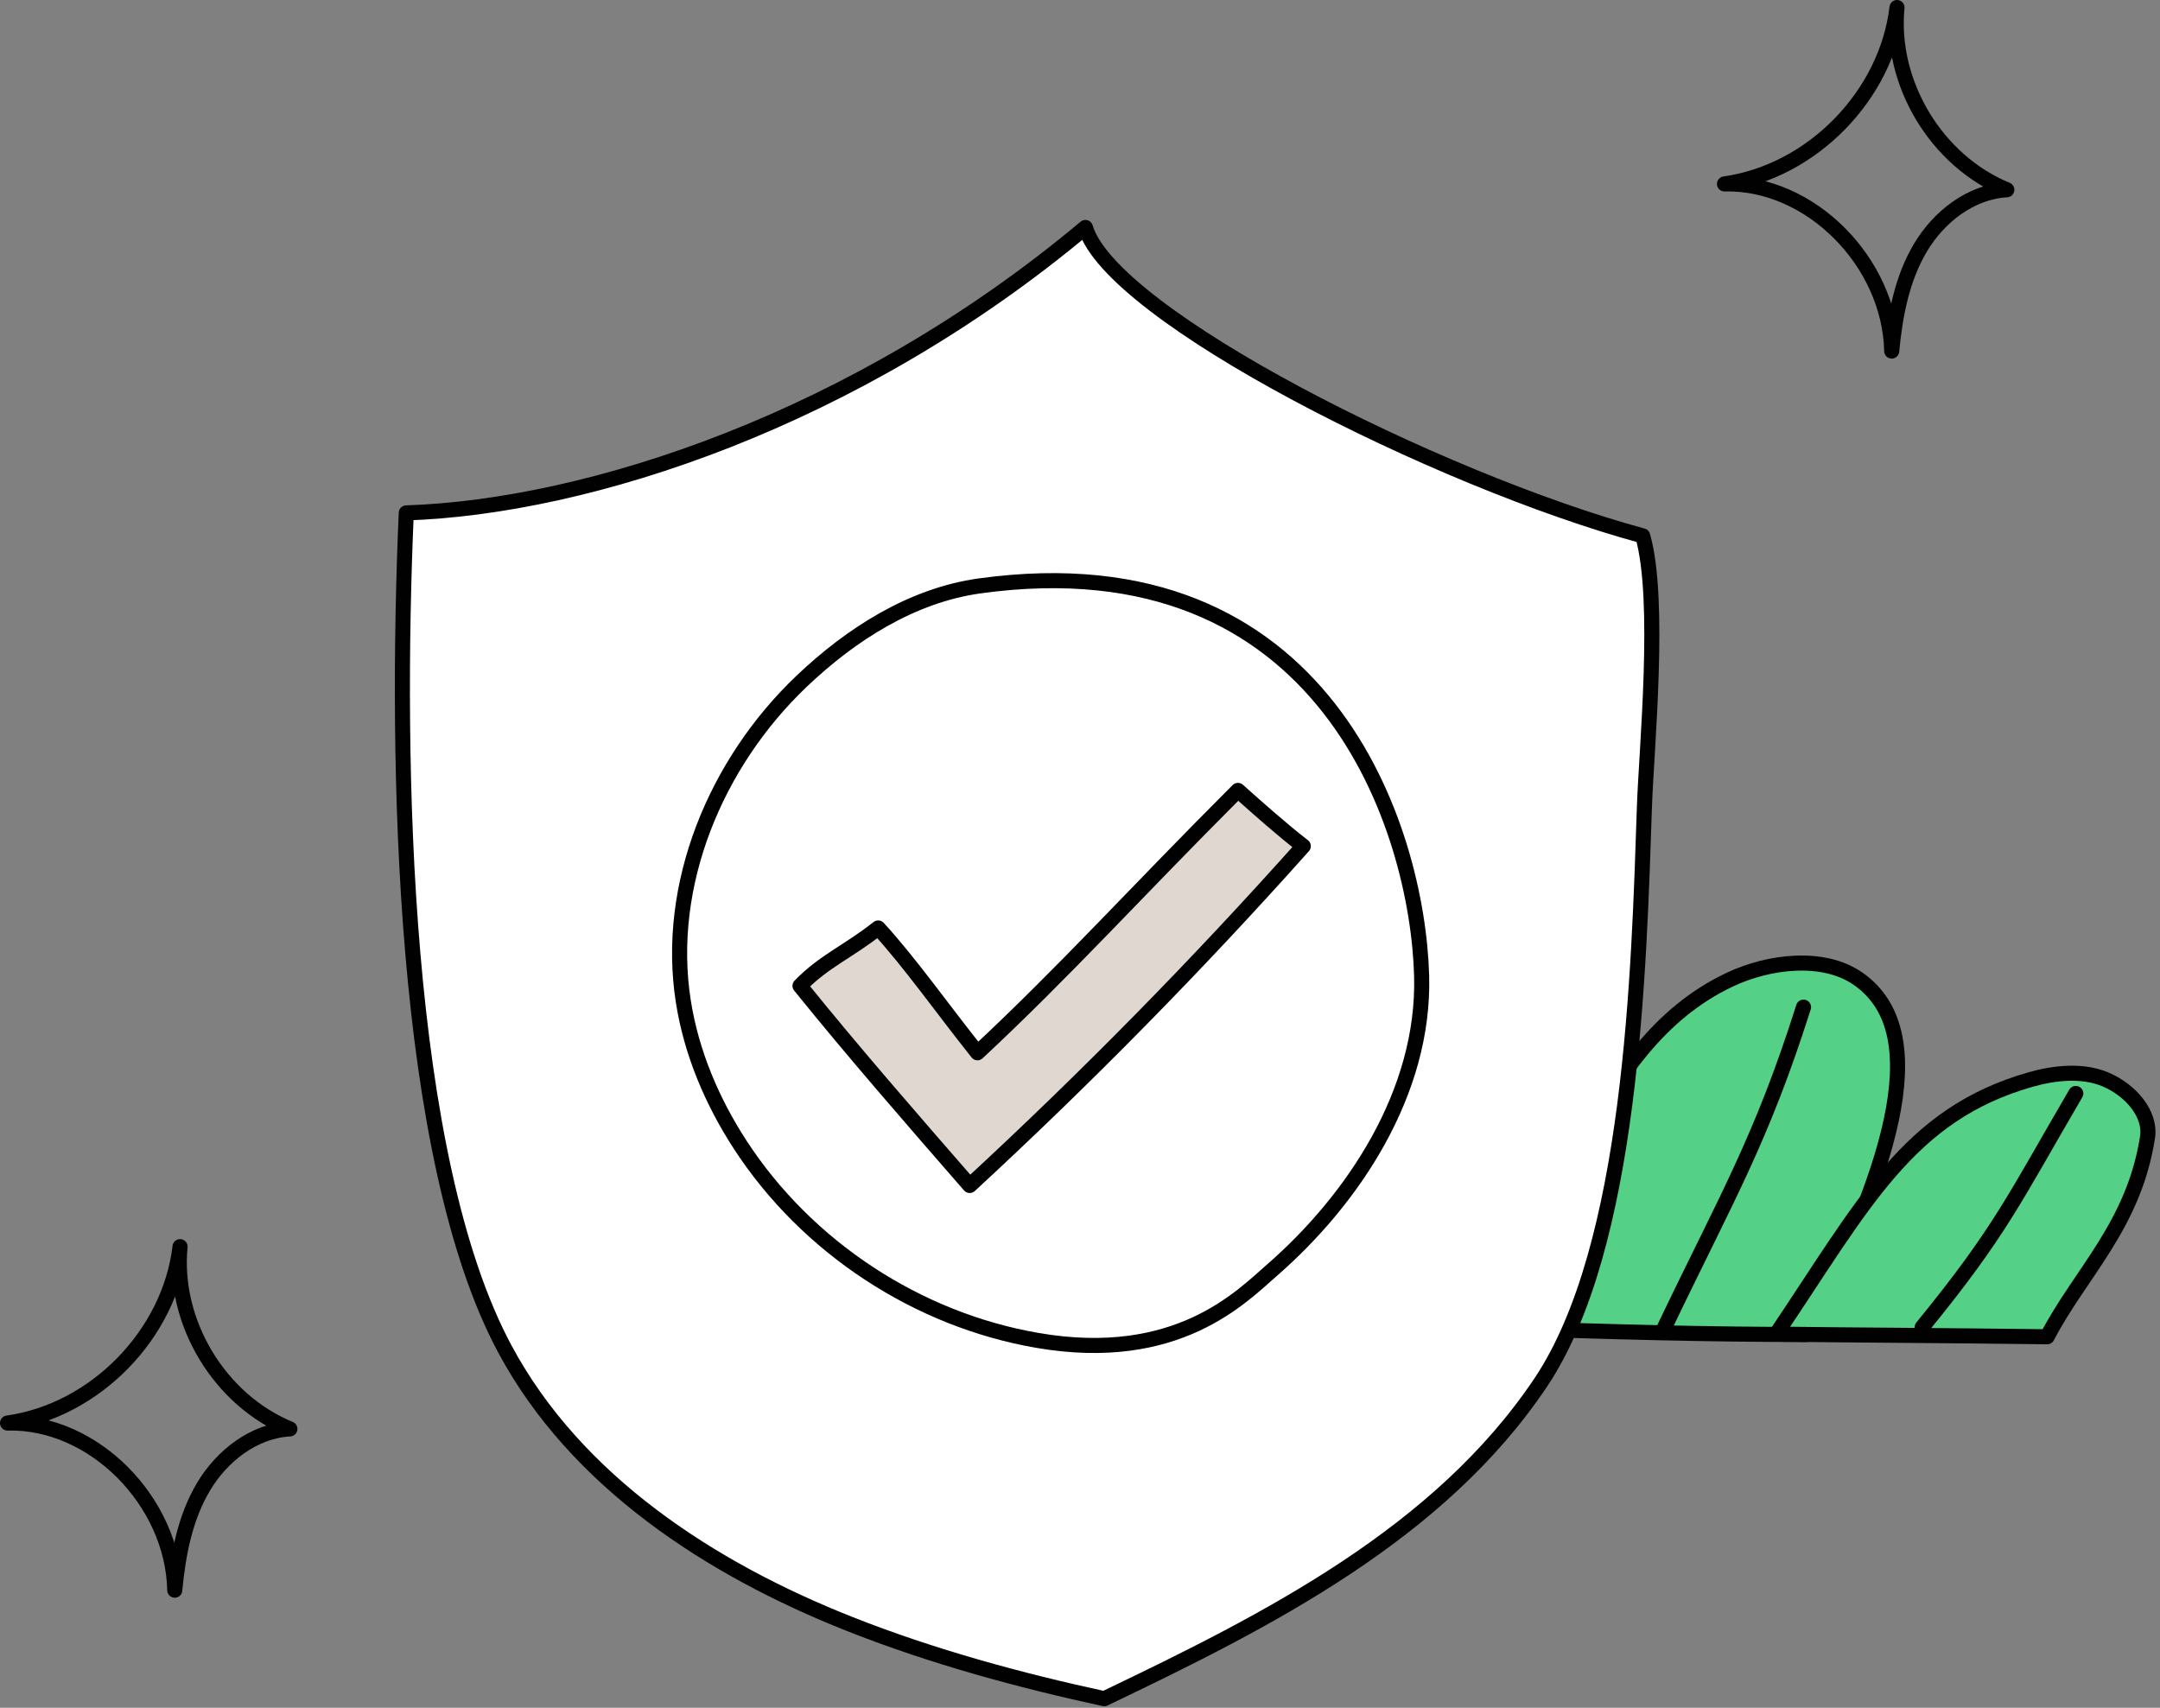 <svg width="215" height="170" viewBox="0 0 215 170" fill="none" xmlns="http://www.w3.org/2000/svg" style="width: 100%; height: 100%;">
<rect x="0" y="0" width="215" height="170" fill="#808080" stroke="none"/>
<g clip-path="url(#clip0_35_3518)">
<path d="M171.65 18.309C180.369 17.079 187.786 9.494 188.822 0.75C188.083 8.28 192.751 16.026 199.754 18.891C196.168 19.094 192.994 21.565 191.156 24.651C189.318 27.737 188.633 31.37 188.295 34.946C188.103 26.083 180.186 18.089 171.65 18.309Z" stroke="#010101" stroke-width="1.5" stroke-linecap="round" stroke-linejoin="round"></path>
<path d="M0.75 141.656C9.469 140.426 16.886 132.841 17.922 124.097C17.183 131.627 21.851 139.373 28.854 142.238C25.268 142.441 22.094 144.912 20.256 147.998C18.418 151.084 17.733 154.717 17.395 158.293C17.203 149.43 9.286 141.436 0.75 141.656Z" stroke="#010101" stroke-width="1.5" stroke-linecap="round" stroke-linejoin="round"></path>
<path d="M146.913 132.118C151.999 123.434 152.384 122.094 157.47 113.41C161.031 107.331 164.985 100.896 172.206 97.504C176.102 95.674 181.475 95.033 184.92 97.409C192.958 102.953 187.482 117.624 179.774 132.841C170.599 132.841 160.643 132.61 146.912 132.117L146.913 132.118Z" fill="#55D087" stroke="#010101" stroke-width="1.5" stroke-linecap="round" stroke-linejoin="round"></path>
<path d="M179.516 100.255C175.313 113.529 171.799 119.339 165.691 132.117" stroke="#010101" stroke-width="1.5" stroke-linecap="round" stroke-linejoin="round"></path>
<path d="M176.791 132.806C185.545 119.806 189.948 110.914 202.149 107.453C204.541 106.775 207.3 106.495 209.558 107.446C212.112 108.521 214.115 110.912 213.759 113.204C212.395 121.995 207.045 126.763 203.771 133.068C192.822 132.927 185.072 132.913 176.791 132.806Z" fill="#55D087" stroke="#010101" stroke-width="1.5" stroke-linecap="round" stroke-linejoin="round"></path>
<path d="M206.617 108.848C200.568 119.198 199.137 122.562 191.33 132.117" stroke="#010101" stroke-width="1.5" stroke-linecap="round" stroke-linejoin="round"></path>
<path d="M163.511 53.341C143.122 47.803 110.603 31.403 108.04 22.643C85.149 41.815 58.56 50.46 40.439 51.056C39.345 76.101 40.003 115.218 50.263 134.306C57.334 147.462 70.69 156.165 84.578 161.66C92.879 164.944 101.554 167.285 109.911 169.097C126.244 161.291 143.258 152.677 153.344 137.644C162.445 124.08 163.131 96.611 163.682 80.286C163.874 74.611 165.338 59.689 163.51 53.341H163.511Z" fill="#ffffff" stroke="#010101" stroke-width="1.5" stroke-linecap="round" stroke-linejoin="round"></path>
<path d="M97.51 58.323C90.783 59.253 84.715 63.129 79.795 67.81C71.249 75.941 66.179 88.081 68.023 99.733C68.827 104.812 70.88 109.652 73.684 113.963C80.309 124.148 91.307 131.377 103.282 133.433C117.143 135.812 123.559 129.095 126.605 126.442C134.676 119.411 141.819 108.751 141.505 97.149C141.111 82.576 131.968 53.56 97.51 58.323Z" fill="white" stroke="#010101" stroke-width="1.5" stroke-linecap="round" stroke-linejoin="round"></path>
<path d="M129.726 84.229C119.212 96.016 108.127 107.293 96.523 118.008C90.685 111.307 84.848 104.606 79.63 98.134C82.02 95.67 84.425 94.736 87.412 92.374C90.587 95.831 93.782 100.393 97.296 104.797C106.01 96.667 112.893 89.01 123.221 78.682C125.363 80.592 127.505 82.501 129.726 84.23V84.229Z" fill="#e0d7d0" stroke="#010101" stroke-width="1.5" stroke-linecap="round" stroke-linejoin="round"></path>
</g>
<defs>
<clipPath id="clip0_35_3518">
<rect width="214.55" height="169.847" fill="white"></rect>
</clipPath>
</defs>
</svg>